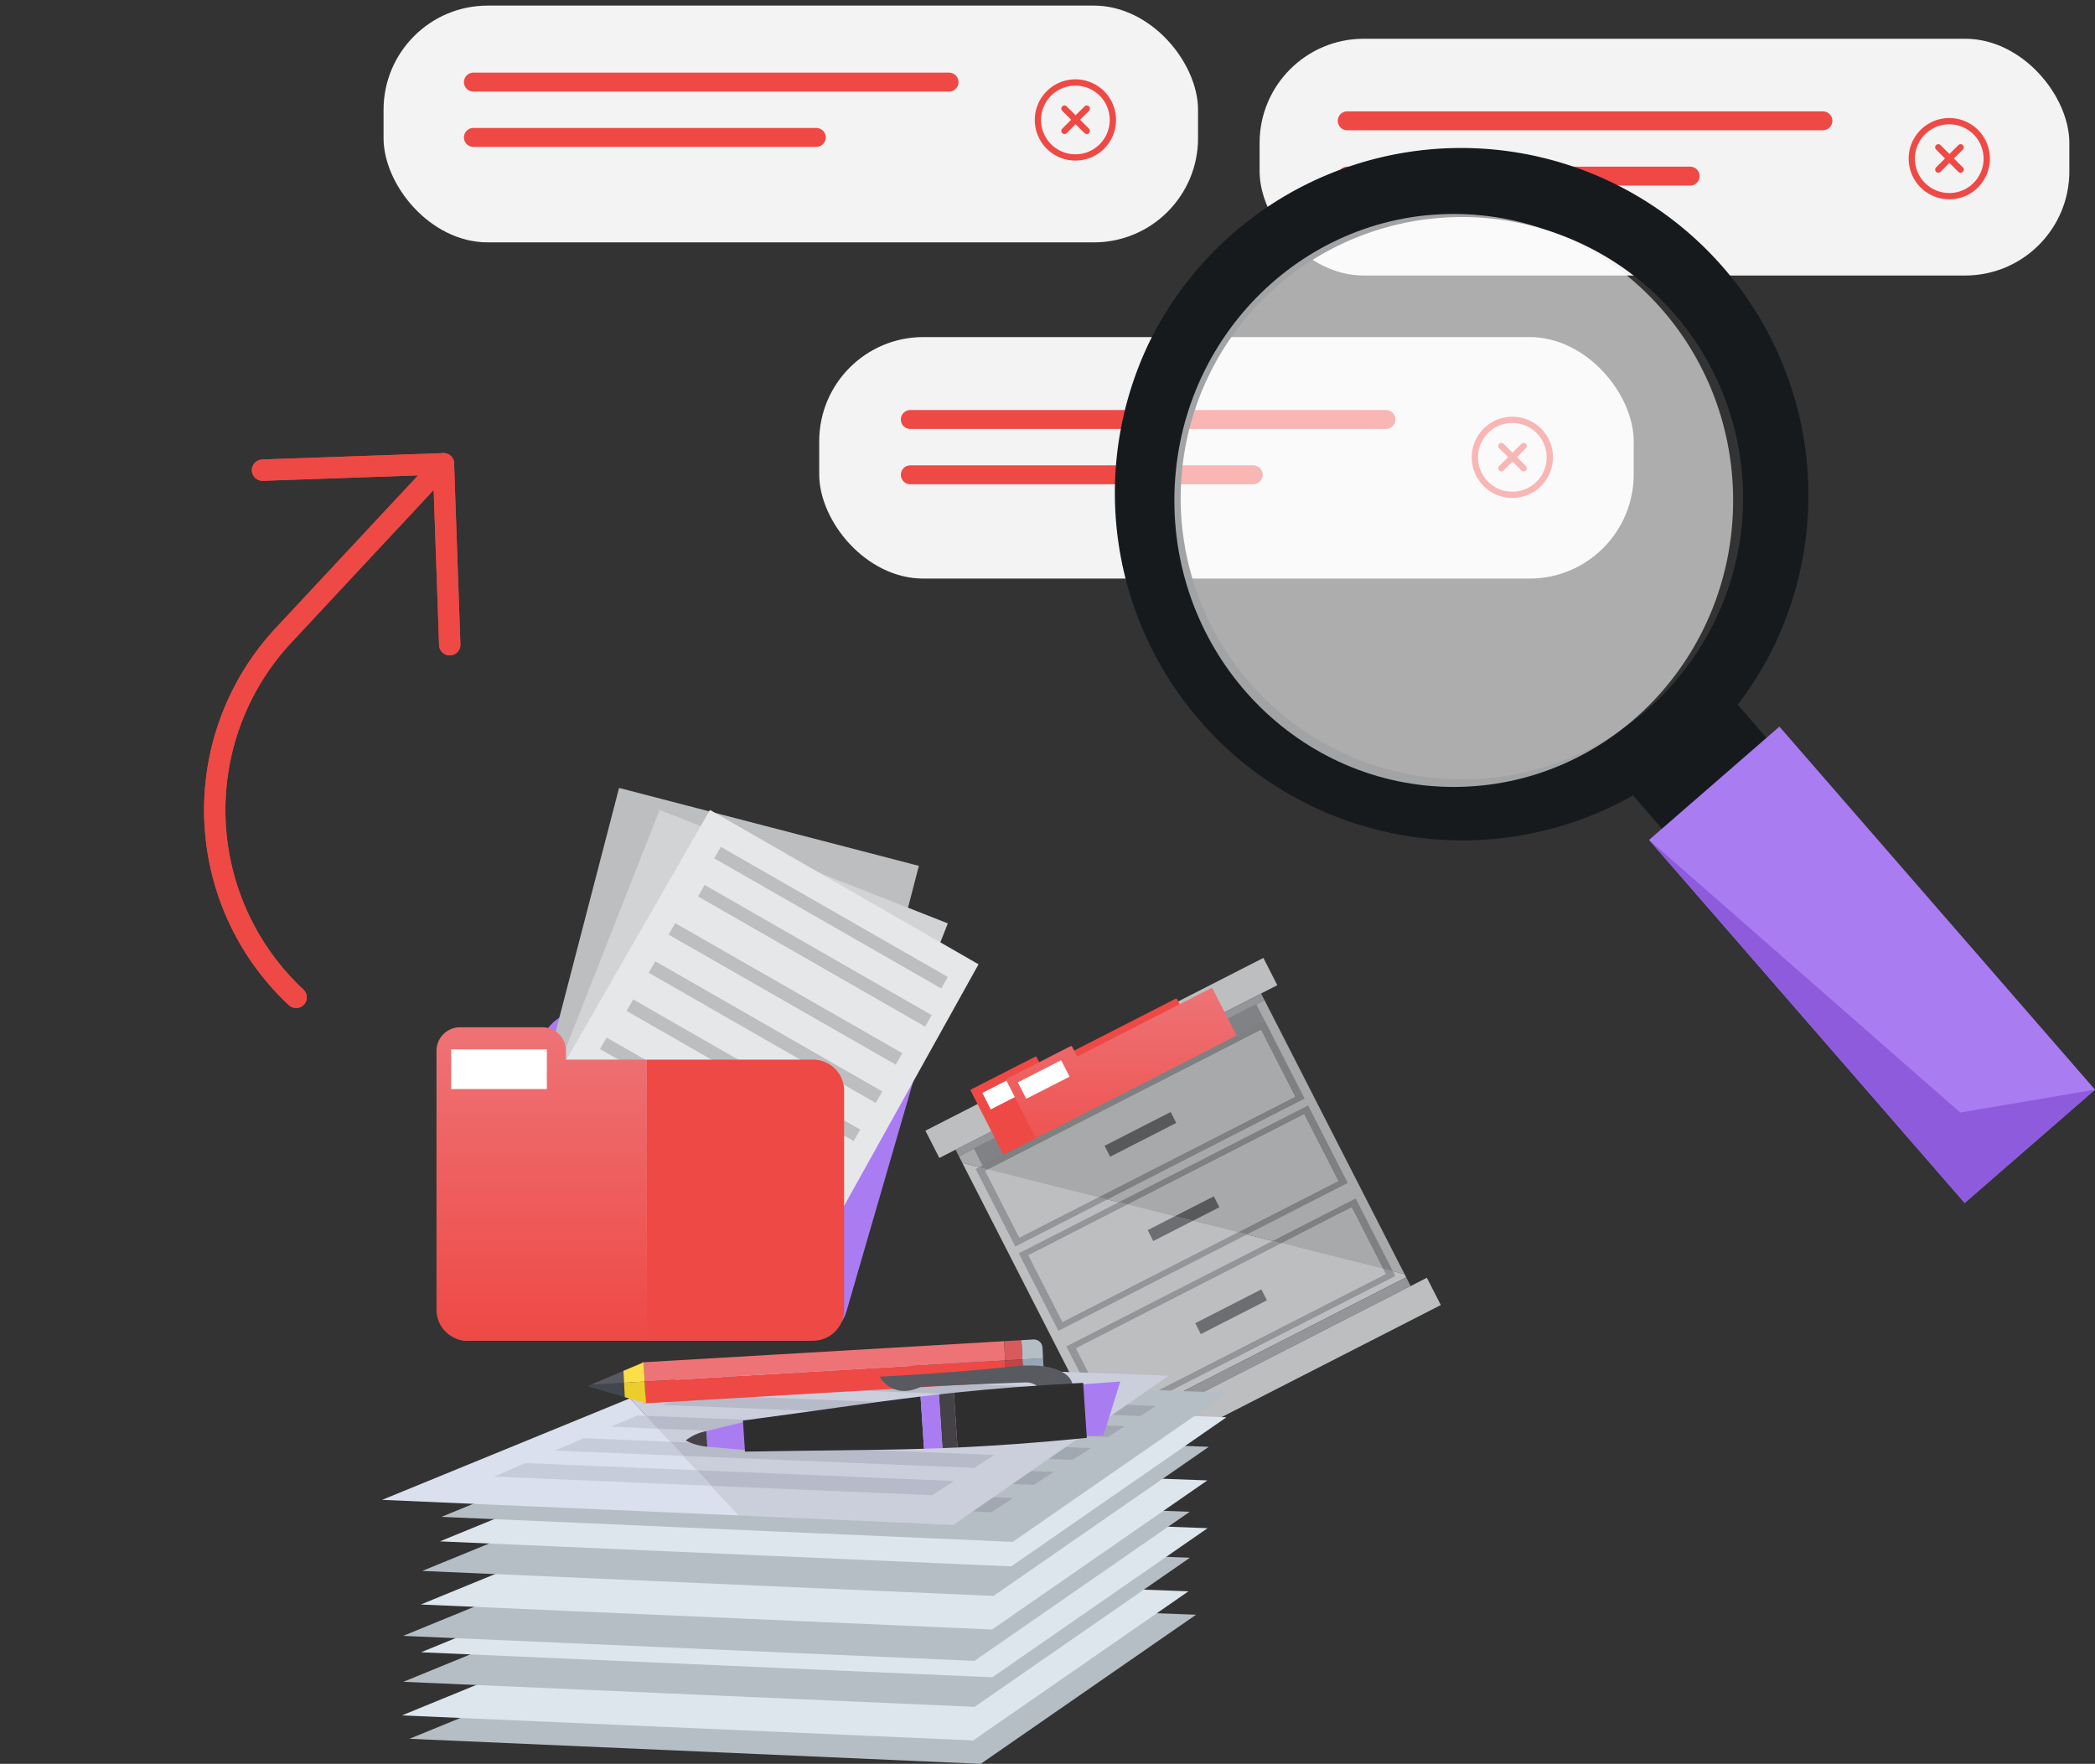 <svg xmlns="http://www.w3.org/2000/svg" xmlns:xlink="http://www.w3.org/1999/xlink" width="442.418" height="372.479" viewBox="0 0 442.418 372.479">
  <rect x="0" y="0" width="442.418" height="372.479" fill="#333333" stroke="none"/>
  <defs>
    <linearGradient id="linear-gradient" x1="0.5" x2="0.5" y2="1" gradientUnits="objectBoundingBox">
      <stop offset="0" stop-color="#ee7376"/>
      <stop offset="1" stop-color="#ee4945"/>
    </linearGradient>
  </defs>
  <g id="IMAGE_3" data-name="IMAGE 3" transform="translate(-1196 -2447.818)">
    <g id="_2" data-name="2" transform="translate(1288.176 2614.209)">
      <path id="Path_5072" data-name="Path 5072" d="M156.747,127.895h-72.1c-3.59,0-5.535-2.829-4.329-6.266l20.257-57.8a9.056,9.056,0,0,1,8.044-5.542H176.9c3.356,0,5.43,2.486,4.6,5.542l-16.774,57.8A8.716,8.716,0,0,1,156.747,127.895Z" transform="translate(-78.124 -11.159)" fill="#aa7cf2"/>
      <rect id="Rectangle_1254" data-name="Rectangle 1254" width="91.939" height="65.419" transform="translate(15.426 88.982) rotate(-75.429)" fill="#bcbec0"/>
      <rect id="Rectangle_1255" data-name="Rectangle 1255" width="91.939" height="65.418" transform="translate(13.442 90.2) rotate(-68.519)" fill="#d1d3d4"/>
      <path id="Path_5073" data-name="Path 5073" d="M145,143.712,86,112.6l45.821-79.707,56.715,32.6Z" transform="translate(-74.066 -28.245)" fill="#e6e7e8"/>
      <g id="Group_3502" data-name="Group 3502" transform="translate(34.534 12.439)">
        <rect id="Rectangle_1256" data-name="Rectangle 1256" width="2.797" height="55.265" transform="translate(24.113 2.427) rotate(-60.18)" fill="#bcbec0"/>
        <rect id="Rectangle_1257" data-name="Rectangle 1257" width="2.797" height="55.265" transform="translate(20.708 10.48) rotate(-60.171)" fill="#bcbec0"/>
        <rect id="Rectangle_1258" data-name="Rectangle 1258" width="2.797" height="55.266" transform="matrix(0.497, -0.868, 0.868, 0.497, 14.481, 18.537)" fill="#bcbec0"/>
        <rect id="Rectangle_1259" data-name="Rectangle 1259" width="2.797" height="55.265" transform="translate(10.277 26.594) rotate(-60.172)" fill="#bcbec0"/>
        <rect id="Rectangle_1260" data-name="Rectangle 1260" width="2.797" height="55.265" transform="translate(5.616 34.651) rotate(-60.172)" fill="#bcbec0"/>
        <rect id="Rectangle_1261" data-name="Rectangle 1261" width="2.797" height="55.266" transform="matrix(0.497, -0.868, 0.868, 0.497, 0, 42.707)" fill="#bcbec0"/>
      </g>
      <g id="Group_3503" data-name="Group 3503" transform="translate(0 50.545)">
        <path id="Path_5074" data-name="Path 5074" d="M106.212,67.168V65.3a4.988,4.988,0,0,0-4.973-4.971h-17.4A4.988,4.988,0,0,0,78.864,65.3V120a6.545,6.545,0,0,0,6.527,6.525H123.3V67.168Z" transform="translate(-78.864 -60.331)" fill="url(#linear-gradient)"/>
        <path id="Path_5075" data-name="Path 5075" d="M140.546,64.418H105.43v59.354h35.116a6.545,6.545,0,0,0,6.527-6.525v-46.3A6.545,6.545,0,0,0,140.546,64.418Z" transform="translate(-60.991 -57.581)" fill="#ee4945"/>
        <rect id="Rectangle_1262" data-name="Rectangle 1262" width="20.2" height="8.391" transform="translate(3.108 4.661)" fill="#fff"/>
      </g>
    </g>
    <g id="_3" data-name="3" transform="translate(1391.426 2650.107)">
      <rect id="Rectangle_1263" data-name="Rectangle 1263" width="72.464" height="1.553" transform="translate(6.369 40.498) rotate(-27.077)" fill="#939598"/>
      <path id="Path_5076" data-name="Path 5076" d="M97.623,74.782,33.1,107.766l.719,1.406,93.394,23.493Z" transform="translate(-26.025 -65.886)" fill="#a7a9aa"/>
      <path id="Path_5077" data-name="Path 5077" d="M33.531,95.341l29.215,57.146L127.267,119.5l-.342-.67Z" transform="translate(-25.736 -52.054)" fill="#bcbec0"/>
      <rect id="Rectangle_1264" data-name="Rectangle 1264" width="72.464" height="2.072" transform="translate(37.008 100.429) rotate(-27.069)" fill="#939598"/>
      <rect id="Rectangle_1265" data-name="Rectangle 1265" width="80.154" height="6.472" transform="translate(0 36.485) rotate(-27.077)" fill="#bcbec0"/>
      <rect id="Rectangle_1266" data-name="Rectangle 1266" width="80.154" height="6.473" transform="translate(34.529 104.028) rotate(-27.077)" fill="#bcbec0"/>
      <g id="Group_3505" data-name="Group 3505" transform="translate(29.765 50.804)">
        <path id="Path_5078" data-name="Path 5078" d="M90.225,105.195l-43.56,22.269,8.367,16.367,61.1-31.234-.519-1.015Z" transform="translate(-46.665 -96.229)" fill="#939598"/>
        <path id="Path_5079" data-name="Path 5079" d="M90.244,99.835,72.706,108.8l25.386,6.386Z" transform="translate(-29.146 -99.835)" fill="#7e8082"/>
        <g id="Group_3504" data-name="Group 3504" transform="translate(2.039 1.893)">
          <path id="Path_5080" data-name="Path 5080" d="M88.619,100.967l-14.774,7.552L95.23,113.9Z" transform="translate(-30.418 -100.967)" fill="#bcbec0"/>
          <path id="Path_5081" data-name="Path 5081" d="M91.311,105.482l-43.427,22.2,7.189,14.062,58.2-29.753-.577-1.13Z" transform="translate(-47.884 -97.93)" fill="#bcbec0"/>
          <path id="Path_5082" data-name="Path 5082" d="M88.619,100.967l-14.774,7.552L95.23,113.9Z" transform="translate(-30.418 -100.967)" fill="#a7a9aa"/>
          <path id="Path_5083" data-name="Path 5083" d="M91.311,105.482l-43.427,22.2,7.189,14.062,58.2-29.753-.577-1.13Z" transform="translate(-47.884 -97.93)" fill="#bcbec0"/>
          <rect id="Rectangle_1267" data-name="Rectangle 1267" width="15.682" height="2.589" transform="matrix(0.89, -0.455, 0.455, 0.89, 25.183, 24.439)" fill="#6d6e71"/>
        </g>
      </g>
      <g id="Group_3507" data-name="Group 3507" transform="translate(19.719 31.152)">
        <path id="Path_5084" data-name="Path 5084" d="M101.635,104.453,93.268,88.087,53.278,108.53l27.066,6.808Z" transform="translate(-32.17 -88.087)" fill="#7e8082"/>
        <path id="Path_5085" data-name="Path 5085" d="M49.026,127.466l39.807-20.35-27.066-6.808L40.659,111.1Z" transform="translate(-40.659 -79.865)" fill="#939598"/>
        <g id="Group_3506" data-name="Group 3506" transform="translate(2.039 1.893)">
          <path id="Path_5086" data-name="Path 5086" d="M98.831,103.28,91.643,89.218l-37.225,19.03L77.671,114.1Z" transform="translate(-33.441 -89.218)" fill="#bcbec0"/>
          <path id="Path_5087" data-name="Path 5087" d="M49.066,125.38l37.041-18.936-23.253-5.849L41.878,111.318Z" transform="translate(-41.878 -81.565)" fill="#bcbec0"/>
          <path id="Path_5088" data-name="Path 5088" d="M98.831,103.28,91.643,89.218l-37.225,19.03L77.671,114.1Z" transform="translate(-33.441 -89.218)" fill="#a7a9aa"/>
          <path id="Path_5089" data-name="Path 5089" d="M49.066,125.38l37.041-18.936-23.253-5.849L41.878,111.318Z" transform="translate(-41.878 -81.565)" fill="#bcbec0"/>
          <path id="Path_5090" data-name="Path 5090" d="M69.78,101.867,68.6,99.561l-8.259,4.222,3.812.959Z" transform="translate(-29.455 -82.26)" fill="#58595b"/>
          <path id="Path_5091" data-name="Path 5091" d="M58.111,107.307l8.338-4.263-3.812-.959L56.933,105Z" transform="translate(-31.75 -80.562)" fill="#6d6e71"/>
        </g>
      </g>
      <rect id="Rectangle_1268" data-name="Rectangle 1268" width="66.991" height="6.99" transform="matrix(0.89, -0.455, 0.455, 0.89, 10.238, 40.265)" fill="#808285"/>
      <g id="Group_3508" data-name="Group 3508" transform="translate(9.555 8.601)">
        <path id="Path_5092" data-name="Path 5092" d="M77.847,74.633,49.6,89.076l-1.071-2.094a.254.254,0,0,0-.341-.11L34.722,93.754a.253.253,0,0,0-.11.341l1.186,2.32,2.832,5.542,8.006,15.66a.256.256,0,0,0,.343.11l41.94-21.441a.253.253,0,0,0,.11-.341l-10.84-21.2A.254.254,0,0,0,77.847,74.633Z" transform="translate(-34.583 -74.606)" fill="#ee4945"/>
        <rect id="Rectangle_1269" data-name="Rectangle 1269" width="10.275" height="3.908" transform="translate(2.469 19.907) rotate(-27.077)" fill="#fff"/>
      </g>
      <g id="Group_3509" data-name="Group 3509" transform="translate(17.051 6.369)">
        <path id="Path_5093" data-name="Path 5093" d="M82.328,73.3,54.077,87.74l-1.071-2.093a.253.253,0,0,0-.341-.11L39.2,92.419a.253.253,0,0,0-.11.341l1.186,2.32,2.832,5.542,8.006,15.66a.255.255,0,0,0,.343.11L93.4,94.953a.257.257,0,0,0,.11-.343L82.669,73.41A.253.253,0,0,0,82.328,73.3Z" transform="translate(-39.064 -73.271)" fill="url(#linear-gradient)"/>
        <rect id="Rectangle_1270" data-name="Rectangle 1270" width="10.275" height="3.908" transform="matrix(0.89, -0.455, 0.455, 0.89, 2.469, 19.906)" fill="#fff"/>
      </g>
      <g id="Group_3511" data-name="Group 3511" transform="translate(10.615 13.344)">
        <path id="Path_5094" data-name="Path 5094" d="M104.374,93.808,96.007,77.441,35.674,108.284l27.065,6.809Z" transform="translate(-34.909 -77.441)" fill="#7e8082"/>
        <path id="Path_5095" data-name="Path 5095" d="M43.584,112.638l19.463-9.95L35.982,95.879l-.765.391Z" transform="translate(-35.217 -65.037)" fill="#939598"/>
        <g id="Group_3510" data-name="Group 3510" transform="translate(2.039 1.892)">
          <path id="Path_5096" data-name="Path 5096" d="M101.571,92.635,94.382,78.572,36.814,108l23.254,5.849Z" transform="translate(-36.181 -78.572)" fill="#bcbec0"/>
          <path id="Path_5097" data-name="Path 5097" d="M43.624,110.551l16.7-8.535L37.068,96.167l-.632.323Z" transform="translate(-36.436 -66.736)" fill="#bcbec0"/>
          <path id="Path_5098" data-name="Path 5098" d="M43.624,110.551l16.7-8.535L37.068,96.167l-.632.323Z" transform="translate(-36.436 -66.736)" fill="#bcbec0"/>
          <path id="Path_5099" data-name="Path 5099" d="M101.571,92.635,94.382,78.572,36.814,108l23.254,5.849Z" transform="translate(-36.181 -78.572)" fill="#a7a9aa"/>
          <rect id="Rectangle_1271" data-name="Rectangle 1271" width="15.682" height="2.589" transform="matrix(0.89, -0.455, 0.455, 0.89, 25.183, 24.44)" fill="#58595b"/>
        </g>
      </g>
    </g>
    <g id="_7" data-name="7" transform="translate(1276.695 2730.678)">
      <g id="Group_3530" data-name="Group 3530" transform="translate(4.181 36.386)">
        <g id="Group_3526" data-name="Group 3526" transform="translate(1.598 18.275)">
          <path id="Path_5229" data-name="Path 5229" d="M69.455,163.094l120.636,5.285,45.466-31.49-93.667-3.47Z" transform="translate(-69.455 -133.419)" fill="#b6bec5"/>
        </g>
        <g id="Group_3527" data-name="Group 3527" transform="translate(0 13.332)">
          <path id="Path_5230" data-name="Path 5230" d="M68.5,160.139l120.636,5.285,45.466-31.49-93.667-3.47Z" transform="translate(-68.5 -130.464)" fill="#dee6ed"/>
        </g>
        <g id="Group_3528" data-name="Group 3528" transform="translate(0.305 6.24)">
          <path id="Path_5231" data-name="Path 5231" d="M68.682,155.9l120.636,5.285,45.466-31.491-93.666-3.469Z" transform="translate(-68.682 -126.225)" fill="#b6bec5"/>
        </g>
        <g id="Group_3529" data-name="Group 3529" transform="translate(4.037)">
          <path id="Path_5232" data-name="Path 5232" d="M70.913,152.169l120.636,5.285,45.466-31.49-93.667-3.47Z" transform="translate(-70.913 -122.494)" fill="#dee6ed"/>
        </g>
      </g>
      <g id="Group_3537" data-name="Group 3537" transform="translate(4.444 7.791)">
        <g id="Group_3531" data-name="Group 3531" transform="translate(0 25.13)">
          <path id="Path_5233" data-name="Path 5233" d="M68.657,150.1l101.964,4.467,18.672.818,45.466-31.49-93.667-3.47Z" transform="translate(-68.657 -120.423)" fill="#b6bec5"/>
        </g>
        <g id="Group_3532" data-name="Group 3532" transform="translate(3.728 18.506)">
          <path id="Path_5234" data-name="Path 5234" d="M70.885,146.138l120.636,5.284,45.466-31.49-93.667-3.47Z" transform="translate(-70.885 -116.463)" fill="#dee6ed"/>
        </g>
        <g id="Group_3533" data-name="Group 3533" transform="translate(4.033 11.414)">
          <path id="Path_5235" data-name="Path 5235" d="M71.068,141.9,191.7,147.183l45.465-31.49-93.667-3.47Z" transform="translate(-71.068 -112.223)" fill="#b6bec5"/>
        </g>
        <g id="Group_3534" data-name="Group 3534" transform="translate(7.764 5.173)">
          <path id="Path_5236" data-name="Path 5236" d="M73.3,138.168l120.637,5.285,45.465-31.49-93.667-3.47Z" transform="translate(-73.298 -108.493)" fill="#dee6ed"/>
        </g>
        <g id="Group_3536" data-name="Group 3536" transform="translate(8.087)">
          <path id="Path_5237" data-name="Path 5237" d="M73.491,135.074l120.636,5.285,45.466-31.49-93.667-3.47Z" transform="translate(-73.491 -105.4)" fill="#b6bec5"/>
          <g id="Group_3535" data-name="Group 3535" transform="translate(23.614 3.347)">
            <path id="Path_5238" data-name="Path 5238" d="M87.608,121.348l92.52,3.938,4.647-3L94.3,118.5Z" transform="translate(-87.608 -99.937)" fill="#a2a8b1"/>
            <path id="Path_5239" data-name="Path 5239" d="M95.309,117.968l88.576,3.66,4.242-2.736-86.7-3.531Z" transform="translate(-82.427 -102.046)" fill="#a2a8b1"/>
            <path id="Path_5240" data-name="Path 5240" d="M102.356,114.879l84.956,3.413,3.885-2.507-83.226-3.3Z" transform="translate(-77.686 -103.979)" fill="#a2a8b1"/>
            <path id="Path_5241" data-name="Path 5241" d="M108.829,112.045l81.617,3.194,3.574-2.306L114,109.842Z" transform="translate(-73.331 -105.758)" fill="#a2a8b1"/>
            <path id="Path_5242" data-name="Path 5242" d="M114.794,109.436l78.532,3,3.3-2.127L119.573,107.4Z" transform="translate(-69.318 -107.401)" fill="#a2a8b1"/>
          </g>
        </g>
      </g>
      <g id="Group_3540" data-name="Group 3540" transform="translate(0 4.2)">
        <g id="Group_3539" data-name="Group 3539">
          <path id="Path_5243" data-name="Path 5243" d="M66,129.615l75.381,3.3-23.05-24.74Z" transform="translate(-66 -99.941)" fill="#dae0ed"/>
          <path id="Path_5244" data-name="Path 5244" d="M104.447,108.333l-7.163,2.936,23.051,24.74,45.255,1.982,45.466-31.49-78.844-2.921C125.033,110.821,114,111.926,104.447,108.333Z" transform="translate(-44.953 -103.032)" fill="#cbcfdc"/>
          <path id="Path_5245" data-name="Path 5245" d="M101.566,108.554c9.553,3.593,20.587,2.487,27.765-4.752l-14.822-.549Z" transform="translate(-42.073 -103.253)" fill="#dae0ed"/>
          <g id="Group_3538" data-name="Group 3538" transform="translate(23.614 3.346)">
            <path id="Path_5246" data-name="Path 5246" d="M108.808,120.546l46.589,1.983,4.647-3-54.3-2.276Z" transform="translate(-62.877 -97.18)" fill="#b7bac8"/>
            <path id="Path_5247" data-name="Path 5247" d="M86.81,116.349,80.117,119.2l45.931,1.955-3.066-3.291Z" transform="translate(-80.117 -97.789)" fill="#c6ccd9"/>
            <path id="Path_5248" data-name="Path 5248" d="M105.173,116.644l61.418,2.538,4.241-2.736-68.441-2.787Z" transform="translate(-65.132 -99.599)" fill="#b7bac8"/>
            <path id="Path_5249" data-name="Path 5249" d="M93.937,113.214l-6.119,2.607,27.159,1.121-2.782-2.985Z" transform="translate(-74.936 -99.898)" fill="#c6ccd9"/>
            <path id="Path_5250" data-name="Path 5250" d="M100.48,110.339l-5.615,2.393,10.021.4-2.535-2.722Z" transform="translate(-70.195 -101.832)" fill="#c6ccd9"/>
            <path id="Path_5251" data-name="Path 5251" d="M101.875,113.105l74.934,3.01,3.886-2.507L99.34,110.384Z" transform="translate(-67.184 -101.802)" fill="#b7bac8"/>
            <path id="Path_5252" data-name="Path 5252" d="M101.337,109.9l81.617,3.194,3.574-2.306-80.02-3.091Z" transform="translate(-65.84 -103.611)" fill="#b7bac8"/>
            <path id="Path_5253" data-name="Path 5253" d="M107.3,107.29l78.532,3,3.3-2.128-77.051-2.906Z" transform="translate(-61.827 -105.253)" fill="#b7bac8"/>
          </g>
        </g>
      </g>
      <g id="Group_3541" data-name="Group 3541" transform="translate(43.341 0)">
        <path id="Path_5254" data-name="Path 5254" d="M146.835,103.367l.234,4.605,2.548-.151a1.866,1.866,0,0,0,1.715-1.989l-.139-2.722Z" transform="translate(-54.958 -99.149)" fill="#96a6b6"/>
        <path id="Path_5255" data-name="Path 5255" d="M149.26,100.745l-2.549.151.207,4.065,4.358-.256-.11-2.18A1.835,1.835,0,0,0,149.26,100.745Z" transform="translate(-55.041 -100.742)" fill="#b6bec5"/>
        <path id="Path_5256" data-name="Path 5256" d="M99.072,108.872l.362-.021-.368-.109Z" transform="translate(-87.096 -95.361)" fill="#e2632a"/>
        <path id="Path_5257" data-name="Path 5257" d="M98.813,103.774l.355-.15-.362.021Z" transform="translate(-87.27 -98.804)" fill="#fe7031"/>
        <path id="Path_5258" data-name="Path 5258" d="M168.925,103.763l-69.78,4.082.234,4.6,71.589-4.188L175.5,108l-.234-4.6Z" transform="translate(-87.042 -98.96)" fill="#ee4945"/>
        <path id="Path_5259" data-name="Path 5259" d="M170.611,101.226l-71.589,4.188.206,4.066,69.78-4.082,6.337-.371-.207-4.067Z" transform="translate(-87.125 -100.595)" fill="#ee7376"/>
        <path id="Path_5260" data-name="Path 5260" d="M147.408,100.879l-2.882.168.207,4.067,2.882-.169.774-.045-.207-4.066Z" transform="translate(-56.511 -100.681)" fill="#d95a5d"/>
        <path id="Path_5261" data-name="Path 5261" d="M147.531,103.309l-2.882.169.234,4.6,2.883-.169.774-.045-.235-4.6Z" transform="translate(-56.428 -99.046)" fill="#c34346"/>
        <path id="Path_5262" data-name="Path 5262" d="M92.648,106.617l-.738.313,7.905,2.324-.154-3.047Z" transform="translate(-91.91 -97.066)" fill="#424651"/>
        <path id="Path_5263" data-name="Path 5263" d="M92.351,107.626l7.013-.411-.127-2.508Z" transform="translate(-91.613 -98.075)" fill="#585a60"/>
        <path id="Path_5264" data-name="Path 5264" d="M100.534,106.075l-3.991.233.154,3.047,4.064,1.194.368.109-.234-4.6Z" transform="translate(-88.792 -97.169)" fill="#edcd2c"/>
        <path id="Path_5265" data-name="Path 5265" d="M100.386,103.774l-3.919,1.661.127,2.508,3.991-.233.362-.021-.206-4.066Z" transform="translate(-88.844 -98.804)" fill="#fcde48"/>
      </g>
      <g id="Group_3542" data-name="Group 3542" transform="translate(64.117 5.502)">
        <path id="Path_5266" data-name="Path 5266" d="M106.933,113.1l.216,3.294c1.546.141,3.956.355,8.24.733L115,111.14C110.805,112.157,108.445,112.731,106.933,113.1Z" transform="translate(-102.579 -99.249)" fill="#aa7cf2"/>
        <path id="Path_5267" data-name="Path 5267" d="M153.4,117.861l6.154-.465,3.538-11.35-8.52.643Z" transform="translate(-71.316 -102.676)" fill="#aa7cf2"/>
        <path id="Path_5268" data-name="Path 5268" d="M136.291,107.817l.744,11.35c1.052-.04,2.111-.084,3.185-.132l-.758-11.564C138.392,107.583,137.34,107.7,136.291,107.817Z" transform="translate(-82.828 -101.718)" fill="#444147"/>
        <path id="Path_5269" data-name="Path 5269" d="M111.552,113.022l.432,6.567c15.9-.3,26.731-.274,37.8-.611l-.723-11.03C138.057,109.279,127.333,110.932,111.552,113.022Z" transform="translate(-99.471 -101.396)" fill="#2e2e2e"/>
        <path id="Path_5270" data-name="Path 5270" d="M167.866,105.73c-2.3-1.639-6.447-2.094-12.322-1.355-11.8,1.266-26.6,2.012-26.744,2.019,0,0,2.723,4.94,8.648,2.165,4.177-.306,22.039-.952,22.216-.958a4.044,4.044,0,0,1,2.086.539c.4.288.877.83.343,2.215-.44,1.137-.136,1.658.194,1.9,1.323.943,5.863-1.852,7.223-2.733l.174-.11.028-.217A3.873,3.873,0,0,0,167.866,105.73Z" transform="translate(-87.867 -104.032)" fill="#585a60"/>
        <path id="Path_5271" data-name="Path 5271" d="M133.976,108.131l.723,11.03c1.293-.04,2.588-.084,3.894-.134l-.744-11.35C136.549,107.825,135.261,107.977,133.976,108.131Z" transform="translate(-84.385 -101.578)" fill="#aa7cf2"/>
        <path id="Path_5272" data-name="Path 5272" d="M138.187,108.311l.758,11.564c7.87-.36,16.388-.96,27.3-2.032q-.381-5.811-.761-11.621C154.538,106.8,146.027,107.485,138.187,108.311Z" transform="translate(-81.552 -102.558)" fill="#2e2e2e"/>
        <path id="Path_5273" data-name="Path 5273" d="M106.809,112.861a10.229,10.229,0,0,0-2.479,1.437,12.653,12.653,0,0,0,2.367.915,12.164,12.164,0,0,0,2.2.395q-.108-1.646-.216-3.294A9.677,9.677,0,0,0,106.809,112.861Z" transform="translate(-104.33 -98.46)" fill="#444147"/>
      </g>
    </g>
    <rect id="Rectangle_1227" data-name="Rectangle 1227" width="172" height="50" rx="22" transform="translate(1277 2449)" fill="#f3f3f3"/>
    <rect id="Rectangle_1251" data-name="Rectangle 1251" width="172" height="51" rx="22" transform="translate(1369 2519)" fill="#f3f3f3"/>
    <rect id="Rectangle_1252" data-name="Rectangle 1252" width="171" height="50" rx="22" transform="translate(1462 2456)" fill="#f3f3f3"/>
    <g id="cancel" transform="translate(1414.518 2464.57)">
      <g id="Group_3463" data-name="Group 3463" transform="translate(0 0.001)">
        <g id="Group_3462" data-name="Group 3462" transform="translate(0 0)">
          <path id="Path_5061" data-name="Path 5061" d="M14.653,2.579a8.579,8.579,0,1,0,0,12.138A8.594,8.594,0,0,0,14.653,2.579Zm-.94,11.2a7.254,7.254,0,1,1,0-10.258A7.262,7.262,0,0,1,13.713,13.778Z" transform="translate(0 -0.07)" fill="#ee4945"/>
        </g>
      </g>
      <g id="Group_3465" data-name="Group 3465" transform="translate(5.606 5.523)">
        <g id="Group_3464" data-name="Group 3464">
          <path id="Path_5062" data-name="Path 5062" d="M173.079,169.707l-1.882-1.88,1.882-1.88a.665.665,0,0,0-.94-.941l-1.884,1.881-1.884-1.881a.665.665,0,0,0-.94.941l1.882,1.88-1.882,1.88a.665.665,0,0,0,.94.941l1.884-1.881,1.884,1.881a.665.665,0,1,0,.94-.941Z" transform="translate(-167.236 -164.813)" fill="#ee4945"/>
        </g>
      </g>
    </g>
    <g id="cancel-2" data-name="cancel" transform="translate(1506.789 2535.818)">
      <g id="Group_3463-2" data-name="Group 3463" transform="translate(0 -0.001)">
        <g id="Group_3462-2" data-name="Group 3462" transform="translate(0 0)">
          <path id="Path_5061-2" data-name="Path 5061" d="M14.653,2.579a8.579,8.579,0,1,0,0,12.138A8.594,8.594,0,0,0,14.653,2.579Zm-.94,11.2a7.254,7.254,0,1,1,0-10.258A7.262,7.262,0,0,1,13.713,13.778Z" transform="translate(0 -0.07)" fill="#ee4945"/>
        </g>
      </g>
      <g id="Group_3465-2" data-name="Group 3465" transform="translate(5.605 5.522)">
        <g id="Group_3464-2" data-name="Group 3464">
          <path id="Path_5062-2" data-name="Path 5062" d="M173.079,169.707l-1.882-1.88,1.882-1.88a.665.665,0,0,0-.94-.941l-1.884,1.881-1.884-1.881a.665.665,0,0,0-.94.941l1.882,1.88-1.882,1.88a.665.665,0,0,0,.94.941l1.884-1.881,1.884,1.881a.665.665,0,1,0,.94-.941Z" transform="translate(-167.236 -164.813)" fill="#ee4945"/>
        </g>
      </g>
    </g>
    <g id="cancel-3" data-name="cancel" transform="translate(1599.059 2472.746)">
      <g id="Group_3463-3" data-name="Group 3463" transform="translate(0 0)">
        <g id="Group_3462-3" data-name="Group 3462" transform="translate(0 0)">
          <path id="Path_5061-3" data-name="Path 5061" d="M14.653,2.579a8.579,8.579,0,1,0,0,12.138A8.594,8.594,0,0,0,14.653,2.579Zm-.94,11.2a7.254,7.254,0,1,1,0-10.258A7.262,7.262,0,0,1,13.713,13.778Z" transform="translate(0 -0.07)" fill="#ee4945"/>
        </g>
      </g>
      <g id="Group_3465-3" data-name="Group 3465" transform="translate(5.606 5.522)">
        <g id="Group_3464-3" data-name="Group 3464">
          <path id="Path_5062-3" data-name="Path 5062" d="M173.079,169.707l-1.882-1.88,1.882-1.88a.665.665,0,0,0-.94-.941l-1.884,1.881-1.884-1.881a.665.665,0,0,0-.94.941l1.882,1.88-1.882,1.88a.665.665,0,0,0,.94.941l1.884-1.881,1.884,1.881a.665.665,0,1,0,.94-.941Z" transform="translate(-167.236 -164.813)" fill="#ee4945"/>
        </g>
      </g>
    </g>
    <line id="Line_75" data-name="Line 75" x2="100.446" transform="translate(1295.969 2465.154)" fill="none" stroke="#ee4945" stroke-linecap="round" stroke-width="4"/>
    <line id="Line_77" data-name="Line 77" x2="100.446" transform="translate(1388.238 2536.402)" fill="none" stroke="#ee4945" stroke-linecap="round" stroke-width="4"/>
    <line id="Line_79" data-name="Line 79" x2="100.446" transform="translate(1480.508 2473.33)" fill="none" stroke="#ee4945" stroke-linecap="round" stroke-width="4"/>
    <line id="Line_76" data-name="Line 76" x2="72.415" transform="translate(1295.969 2476.836)" fill="none" stroke="#ee4945" stroke-linecap="round" stroke-width="4"/>
    <line id="Line_78" data-name="Line 78" x2="72.415" transform="translate(1388.238 2548.082)" fill="none" stroke="#ee4945" stroke-linecap="round" stroke-width="4"/>
    <line id="Line_80" data-name="Line 80" x2="72.415" transform="translate(1480.508 2485.012)" fill="none" stroke="#ee4945" stroke-linecap="round" stroke-width="4"/>
    <g id="Group_3543" data-name="Group 3543" transform="translate(1401.311 2544.746) rotate(-41)">
      <path id="Exclusion_1" data-name="Exclusion 1" d="M73.336,146.668A73.353,73.353,0,0,1,44.79,5.762,73.353,73.353,0,0,1,101.881,140.9,72.873,72.873,0,0,1,73.336,146.668ZM72.623,14.693a59.383,59.383,0,1,0,59.383,59.383A59.451,59.451,0,0,0,72.623,14.693Z" transform="translate(0 0)" fill="#171a1c" stroke="rgba(0,0,0,0)" stroke-miterlimit="10" stroke-width="1"/>
      <rect id="Rectangle_1204" data-name="Rectangle 1204" width="29.258" height="22.841" transform="translate(58.706 138.255)" fill="#171a1c"/>
      <rect id="Rectangle_1205" data-name="Rectangle 1205" width="36.471" height="101.586" transform="translate(55.101 154.485)" fill="#aa7cf2"/>
      <path id="Path_4981" data-name="Path 4981" d="M36.471,101.586H0V0L11.823,86.559Z" transform="translate(55.101 154.485)" fill="#8d5bdc"/>
    </g>
    <g id="left-arrow" transform="translate(1332.365 2582.525) rotate(133)">
      <path id="Path_5274" data-name="Path 5274" d="M105.868,0a2.253,2.253,0,0,0-2.253,2.253A51.867,51.867,0,0,1,51.807,54.06H7.689L30.877,30.878a2.252,2.252,0,0,0-3.185-3.185L.662,54.723a2.253,2.253,0,0,0,0,3.186l0,0,27.03,27.03a2.253,2.253,0,0,0,3.24-3.13l-.055-.055L7.689,58.565H51.807A56.376,56.376,0,0,0,108.12,2.252,2.252,2.252,0,0,0,105.868,0Z" transform="translate(0.002 0)" fill="#ee4945"/>
      <path id="Path_5275" data-name="Path 5275" d="M29.284,58.535a2.252,2.252,0,0,1-1.595-.658L.659,30.848a2.253,2.253,0,0,1,0-3.185L27.69.632a2.252,2.252,0,0,1,3.185,3.185L5.439,29.253,30.875,54.688a2.252,2.252,0,0,1-1.59,3.847Z" transform="translate(0 27.06)" fill="#ee4945"/>
      <path id="Path_5276" data-name="Path 5276" d="M51.808,58.565H2.252a2.253,2.253,0,1,1,0-4.505H51.808A51.867,51.867,0,0,0,103.616,2.252a2.253,2.253,0,1,1,4.505,0A56.376,56.376,0,0,1,51.808,58.565Z" transform="translate(0.002 0)" fill="#ee4945"/>
    </g>
    <ellipse id="Ellipse_87" data-name="Ellipse 87" cx="59" cy="60.5" rx="59" ry="60.5" transform="translate(1444 2493)" fill="#fff" opacity="0.6"/>
  </g>
</svg>
